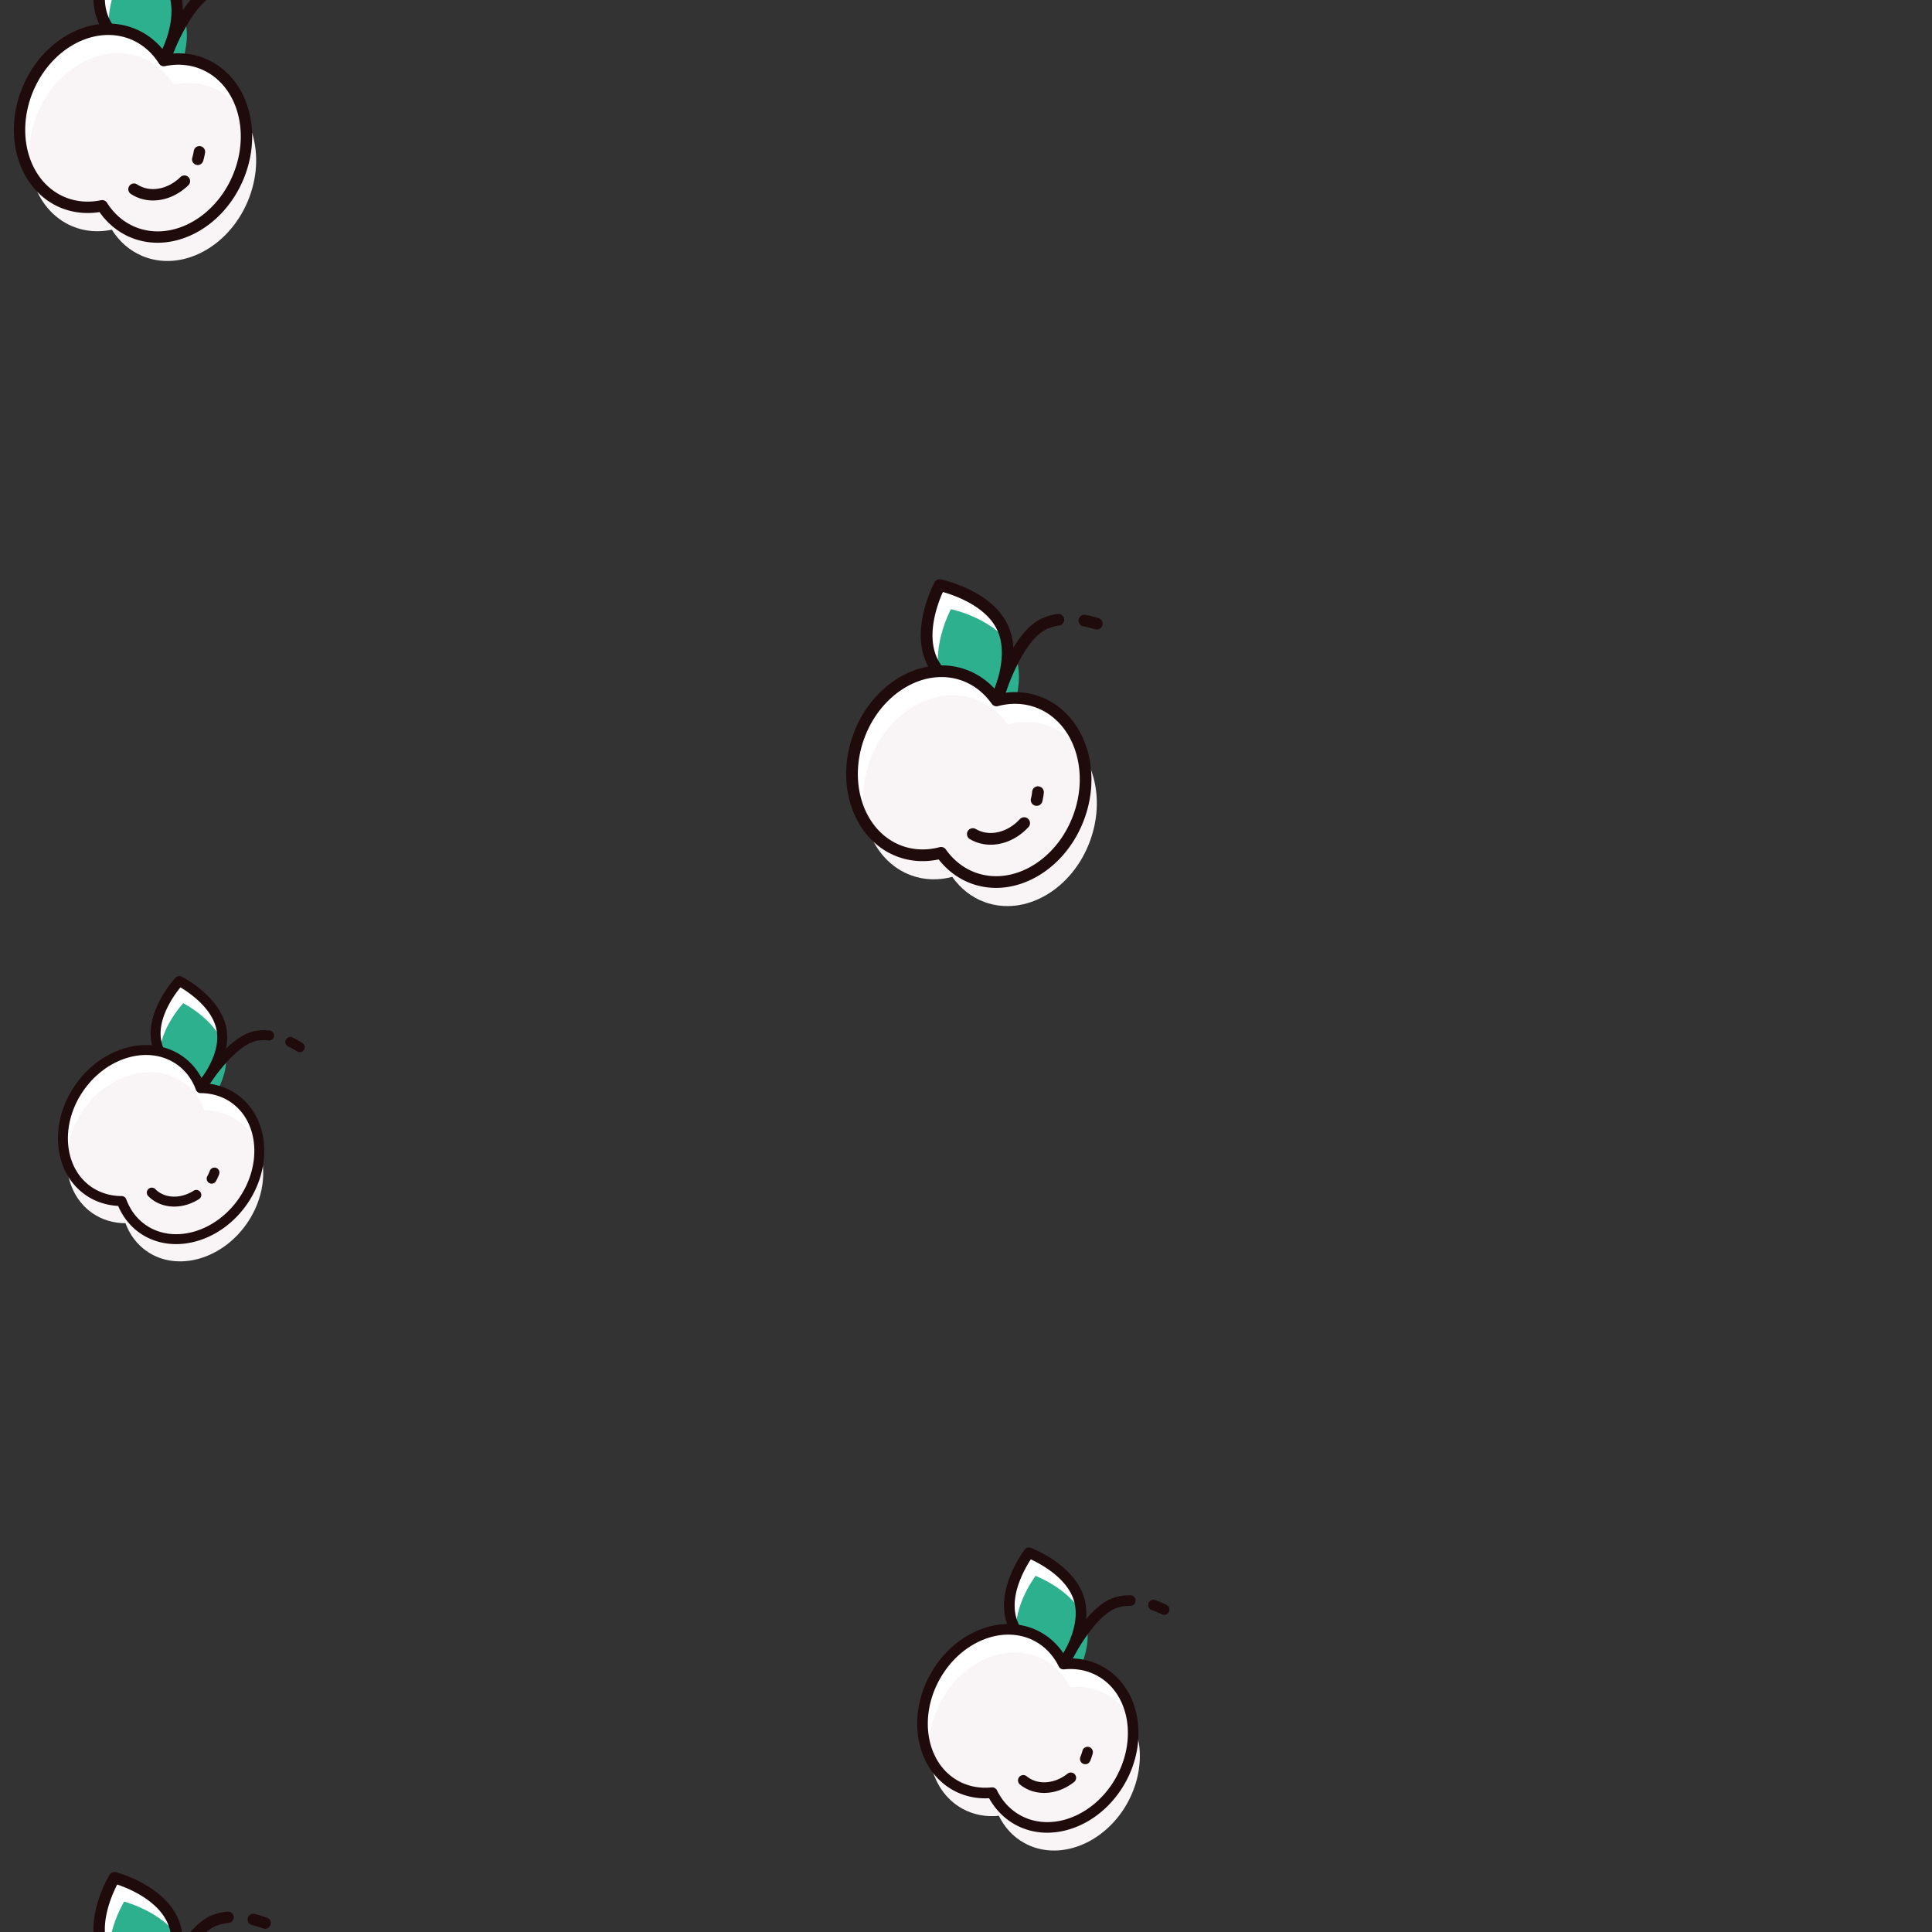 <svg version="1.1"
      xmlns="http://www.w3.org/2000/svg"
      xmlns:xlink="http://www.w3.org/1999/xlink"  id="snapshot-02350" width="250" height="250" viewBox="0 0 250 250"><rect x="0" y="0" width="250" height="250" fill="#333333" stroke="none"/><desc>This image was made on Patterninja.com</desc><defs>
<!-- image 13060 -->
<g id="transformed-13060" data-image="13060" transform="translate(111.153, 75.752) rotate(20, 16.847, 20.248)"><g><svg version="1.1" width="33.693px" height="40.497px" viewBox="0 0 33.693 40.497"><g id="original-13060"><svg xmlns="http://www.w3.org/2000/svg" viewBox="0 0 40 48" xmlns:xlink="http://www.w3.org/1999/xlink" version="1.1" preserveAspectRatio="xMidYMid meet">
  <path fill-rule="evenodd" d="M7.446 15.277c3.902 3.901 11.303 2.826 11.303 2.826s1.076-7.401-2.826-11.303C12.022 2.899 4.621 3.974 4.621 3.974s-1.076 7.402 2.825 11.303" fill="rgba(255, 255, 255, 1)" stroke="none"/>
  <path fill-rule="evenodd" d="M10.327 18.157c3.901 3.902 11.302 2.826 11.302 2.826s1.076-7.401-2.825-11.303C14.902 5.779 7.501 6.855 7.501 6.855s-1.076 7.401 2.826 11.302" fill="rgba(45, 176, 141, 1)" stroke="none"/>
  <path fill-rule="evenodd" d="M5.443 4.797c-.14 1.853-.23 6.974 2.64 9.844 2.877 2.878 7.99 2.781 9.844 2.641.14-1.853.23-6.975-2.64-9.846-2.869-2.868-7.99-2.778-9.844-2.639zm10.971 14.346c-2.657 0-6.864-.489-9.604-3.229C2.637 11.741 3.683 4.166 3.73 3.845a.9.9 0 0 1 .761-.761c.32-.045 7.896-1.094 12.069 3.079 4.173 4.174 3.127 11.748 3.08 12.069a.9.9 0 0 1-.761.761c-.11.016-1.075.15-2.465.15z" fill="rgba(32, 11, 12, 1)" stroke="none"/>
  <path fill-rule="evenodd" d="M27.381 2.387a.9.9 0 0 1-.143-1.789 18.67 18.67 0 0 1 2.036-.211c.528-.017.919.357.944.853a.9.9 0 0 1-.854.944c-.63.031-1.248.096-1.838.192a1.022 1.022 0 0 1-.145.011" fill="rgba(32, 11, 12, 1)" stroke="none"/>
  <path fill-rule="evenodd" d="M19.014 19.846a.9.9 0 0 1-.895-.817c-.044-.472-1.023-11.588 2.962-15.573a8.957 8.957 0 0 1 2.08-1.533.9.9 0 0 1 .855 1.583 7.164 7.164 0 0 0-1.662 1.223c-2.813 2.813-2.717 11.156-2.442 14.134a.9.9 0 0 1-.898.983" fill="rgba(32, 11, 12, 1)" stroke="none"/>
  <path fill-rule="evenodd" d="M12.885 15.685c2.188 0 4.234.714 6 1.942 1.766-1.228 3.812-1.942 6-1.942 6.627 0 12 6.447 12 14.4s-5.373 14.4-12 14.4c-2.188 0-4.234-.714-6-1.942-1.766 1.228-3.812 1.942-6 1.942-6.628 0-12-6.447-12-14.4s5.372-14.4 12-14.4" fill="rgba(255, 255, 255, 1)" stroke="none"/>
  <path fill-rule="evenodd" d="M15.765 18.565c2.188 0 4.234.714 6 1.942 1.766-1.228 3.812-1.942 6-1.942 6.628 0 12 6.447 12 14.4s-5.372 14.4-12 14.4c-2.188 0-4.234-.714-6-1.942-1.766 1.228-3.812 1.942-6 1.942-6.627 0-12-6.447-12-14.4s5.373-14.4 12-14.4" fill="rgba(249, 245, 246, 1)" stroke="none"/>
  <path fill-rule="evenodd" d="M18.885 41.643c.179 0 .359.054.514.161 1.676 1.165 3.573 1.781 5.486 1.781 6.12 0 11.1-6.056 11.1-13.5s-4.98-13.5-11.1-13.5c-1.913 0-3.81.616-5.486 1.781a.9.9 0 0 1-1.028 0c-1.676-1.165-3.573-1.781-5.486-1.781-6.12 0-11.1 6.056-11.1 13.5s4.98 13.5 11.1 13.5c1.913 0 3.81-.616 5.486-1.781a.905.905 0 0 1 .514-.161zm6 3.742c-2.087 0-4.149-.608-6-1.764-1.851 1.156-3.913 1.764-6 1.764-7.113 0-12.9-6.863-12.9-15.3 0-8.437 5.787-15.3 12.9-15.3 2.087 0 4.149.608 6 1.764 1.851-1.156 3.913-1.764 6-1.764 7.113 0 12.9 6.863 12.9 15.3 0 8.437-5.787 15.3-12.9 15.3z" fill="rgba(32, 11, 12, 1)" stroke="none"/>
  <path fill-rule="evenodd" d="M23.438 39.153a6.13 6.13 0 0 1-1.116-.102.9.9 0 0 1 .326-1.771c2.341.433 4.748-1.113 5.845-3.757a.9.9 0 0 1 1.662.69c-1.258 3.034-3.917 4.94-6.717 4.94" fill="rgba(32, 11, 12, 1)" stroke="none"/>
  <path fill-rule="evenodd" d="M29.903 30.792a.9.9 0 0 1-.894-.806 7.337 7.337 0 0 0-.195-1.074.9.9 0 0 1 1.742-.453c.114.44.196.89.243 1.339a.899.899 0 0 1-.896.994" fill="rgba(32, 11, 12, 1)" stroke="none"/>
</svg>
</g></svg></g></g>
<!-- /image 13060 -->

<!-- image 39817 -->
<g id="transformed-39817" data-image="39817" transform="translate(120.727, 201.642) rotate(29, 15.273, 18.358)"><g><svg version="1.1" width="30.547px" height="36.715px" viewBox="0 0 30.547 36.715"><g id="original-39817"><svg xmlns="http://www.w3.org/2000/svg" viewBox="0 0 40 48" xmlns:xlink="http://www.w3.org/1999/xlink" version="1.1" preserveAspectRatio="xMidYMid meet">
  <path fill-rule="evenodd" d="M7.446 15.277c3.902 3.901 11.303 2.826 11.303 2.826s1.076-7.401-2.826-11.303C12.022 2.899 4.621 3.974 4.621 3.974s-1.076 7.402 2.825 11.303" fill="rgba(255, 255, 255, 1)" stroke="none"/>
  <path fill-rule="evenodd" d="M10.327 18.157c3.901 3.902 11.302 2.826 11.302 2.826s1.076-7.401-2.825-11.303C14.902 5.779 7.501 6.855 7.501 6.855s-1.076 7.401 2.826 11.302" fill="rgba(45, 176, 141, 1)" stroke="none"/>
  <path fill-rule="evenodd" d="M5.443 4.797c-.14 1.853-.23 6.974 2.64 9.844 2.877 2.878 7.99 2.781 9.844 2.641.14-1.853.23-6.975-2.64-9.846-2.869-2.868-7.99-2.778-9.844-2.639zm10.971 14.346c-2.657 0-6.864-.489-9.604-3.229C2.637 11.741 3.683 4.166 3.73 3.845a.9.9 0 0 1 .761-.761c.32-.045 7.896-1.094 12.069 3.079 4.173 4.174 3.127 11.748 3.08 12.069a.9.9 0 0 1-.761.761c-.11.016-1.075.15-2.465.15z" fill="rgba(32, 11, 12, 1)" stroke="none"/>
  <path fill-rule="evenodd" d="M27.381 2.387a.9.9 0 0 1-.143-1.789 18.67 18.67 0 0 1 2.036-.211c.528-.017.919.357.944.853a.9.9 0 0 1-.854.944c-.63.031-1.248.096-1.838.192a1.022 1.022 0 0 1-.145.011" fill="rgba(32, 11, 12, 1)" stroke="none"/>
  <path fill-rule="evenodd" d="M19.014 19.846a.9.9 0 0 1-.895-.817c-.044-.472-1.023-11.588 2.962-15.573a8.957 8.957 0 0 1 2.08-1.533.9.9 0 0 1 .855 1.583 7.164 7.164 0 0 0-1.662 1.223c-2.813 2.813-2.717 11.156-2.442 14.134a.9.9 0 0 1-.898.983" fill="rgba(32, 11, 12, 1)" stroke="none"/>
  <path fill-rule="evenodd" d="M12.885 15.685c2.188 0 4.234.714 6 1.942 1.766-1.228 3.812-1.942 6-1.942 6.627 0 12 6.447 12 14.4s-5.373 14.4-12 14.4c-2.188 0-4.234-.714-6-1.942-1.766 1.228-3.812 1.942-6 1.942-6.628 0-12-6.447-12-14.4s5.372-14.4 12-14.4" fill="rgba(255, 255, 255, 1)" stroke="none"/>
  <path fill-rule="evenodd" d="M15.765 18.565c2.188 0 4.234.714 6 1.942 1.766-1.228 3.812-1.942 6-1.942 6.628 0 12 6.447 12 14.4s-5.372 14.4-12 14.4c-2.188 0-4.234-.714-6-1.942-1.766 1.228-3.812 1.942-6 1.942-6.627 0-12-6.447-12-14.4s5.373-14.4 12-14.4" fill="rgba(249, 245, 246, 1)" stroke="none"/>
  <path fill-rule="evenodd" d="M18.885 41.643c.179 0 .359.054.514.161 1.676 1.165 3.573 1.781 5.486 1.781 6.12 0 11.1-6.056 11.1-13.5s-4.98-13.5-11.1-13.5c-1.913 0-3.81.616-5.486 1.781a.9.9 0 0 1-1.028 0c-1.676-1.165-3.573-1.781-5.486-1.781-6.12 0-11.1 6.056-11.1 13.5s4.98 13.5 11.1 13.5c1.913 0 3.81-.616 5.486-1.781a.905.905 0 0 1 .514-.161zm6 3.742c-2.087 0-4.149-.608-6-1.764-1.851 1.156-3.913 1.764-6 1.764-7.113 0-12.9-6.863-12.9-15.3 0-8.437 5.787-15.3 12.9-15.3 2.087 0 4.149.608 6 1.764 1.851-1.156 3.913-1.764 6-1.764 7.113 0 12.9 6.863 12.9 15.3 0 8.437-5.787 15.3-12.9 15.3z" fill="rgba(32, 11, 12, 1)" stroke="none"/>
  <path fill-rule="evenodd" d="M23.438 39.153a6.13 6.13 0 0 1-1.116-.102.9.9 0 0 1 .326-1.771c2.341.433 4.748-1.113 5.845-3.757a.9.9 0 0 1 1.662.69c-1.258 3.034-3.917 4.94-6.717 4.94" fill="rgba(32, 11, 12, 1)" stroke="none"/>
  <path fill-rule="evenodd" d="M29.903 30.792a.9.9 0 0 1-.894-.806 7.337 7.337 0 0 0-.195-1.074.9.9 0 0 1 1.742-.453c.114.44.196.89.243 1.339a.899.899 0 0 1-.896.994" fill="rgba(32, 11, 12, 1)" stroke="none"/>
</svg>
</g></svg></g></g>
<!-- /image 39817 -->

<!-- image 14706 -->
<g id="transformed-14706" data-image="14706" transform="translate(3.612, -6.698) rotate(23, 16.388, 19.698)"><g><svg version="1.1" width="32.777px" height="39.395px" viewBox="0 0 32.777 39.395"><g id="original-14706"><svg xmlns="http://www.w3.org/2000/svg" viewBox="0 0 40 48" xmlns:xlink="http://www.w3.org/1999/xlink" version="1.1" preserveAspectRatio="xMidYMid meet">
  <path fill-rule="evenodd" d="M7.446 15.277c3.902 3.901 11.303 2.826 11.303 2.826s1.076-7.401-2.826-11.303C12.022 2.899 4.621 3.974 4.621 3.974s-1.076 7.402 2.825 11.303" fill="rgba(255, 255, 255, 1)" stroke="none"/>
  <path fill-rule="evenodd" d="M10.327 18.157c3.901 3.902 11.302 2.826 11.302 2.826s1.076-7.401-2.825-11.303C14.902 5.779 7.501 6.855 7.501 6.855s-1.076 7.401 2.826 11.302" fill="rgba(45, 176, 141, 1)" stroke="none"/>
  <path fill-rule="evenodd" d="M5.443 4.797c-.14 1.853-.23 6.974 2.64 9.844 2.877 2.878 7.99 2.781 9.844 2.641.14-1.853.23-6.975-2.64-9.846-2.869-2.868-7.99-2.778-9.844-2.639zm10.971 14.346c-2.657 0-6.864-.489-9.604-3.229C2.637 11.741 3.683 4.166 3.73 3.845a.9.9 0 0 1 .761-.761c.32-.045 7.896-1.094 12.069 3.079 4.173 4.174 3.127 11.748 3.08 12.069a.9.9 0 0 1-.761.761c-.11.016-1.075.15-2.465.15z" fill="rgba(32, 11, 12, 1)" stroke="none"/>
  <path fill-rule="evenodd" d="M27.381 2.387a.9.9 0 0 1-.143-1.789 18.67 18.67 0 0 1 2.036-.211c.528-.017.919.357.944.853a.9.9 0 0 1-.854.944c-.63.031-1.248.096-1.838.192a1.022 1.022 0 0 1-.145.011" fill="rgba(32, 11, 12, 1)" stroke="none"/>
  <path fill-rule="evenodd" d="M19.014 19.846a.9.9 0 0 1-.895-.817c-.044-.472-1.023-11.588 2.962-15.573a8.957 8.957 0 0 1 2.08-1.533.9.9 0 0 1 .855 1.583 7.164 7.164 0 0 0-1.662 1.223c-2.813 2.813-2.717 11.156-2.442 14.134a.9.9 0 0 1-.898.983" fill="rgba(32, 11, 12, 1)" stroke="none"/>
  <path fill-rule="evenodd" d="M12.885 15.685c2.188 0 4.234.714 6 1.942 1.766-1.228 3.812-1.942 6-1.942 6.627 0 12 6.447 12 14.4s-5.373 14.4-12 14.4c-2.188 0-4.234-.714-6-1.942-1.766 1.228-3.812 1.942-6 1.942-6.628 0-12-6.447-12-14.4s5.372-14.4 12-14.4" fill="rgba(255, 255, 255, 1)" stroke="none"/>
  <path fill-rule="evenodd" d="M15.765 18.565c2.188 0 4.234.714 6 1.942 1.766-1.228 3.812-1.942 6-1.942 6.628 0 12 6.447 12 14.4s-5.372 14.4-12 14.4c-2.188 0-4.234-.714-6-1.942-1.766 1.228-3.812 1.942-6 1.942-6.627 0-12-6.447-12-14.4s5.373-14.4 12-14.4" fill="rgba(249, 245, 246, 1)" stroke="none"/>
  <path fill-rule="evenodd" d="M18.885 41.643c.179 0 .359.054.514.161 1.676 1.165 3.573 1.781 5.486 1.781 6.12 0 11.1-6.056 11.1-13.5s-4.98-13.5-11.1-13.5c-1.913 0-3.81.616-5.486 1.781a.9.9 0 0 1-1.028 0c-1.676-1.165-3.573-1.781-5.486-1.781-6.12 0-11.1 6.056-11.1 13.5s4.98 13.5 11.1 13.5c1.913 0 3.81-.616 5.486-1.781a.905.905 0 0 1 .514-.161zm6 3.742c-2.087 0-4.149-.608-6-1.764-1.851 1.156-3.913 1.764-6 1.764-7.113 0-12.9-6.863-12.9-15.3 0-8.437 5.787-15.3 12.9-15.3 2.087 0 4.149.608 6 1.764 1.851-1.156 3.913-1.764 6-1.764 7.113 0 12.9 6.863 12.9 15.3 0 8.437-5.787 15.3-12.9 15.3z" fill="rgba(32, 11, 12, 1)" stroke="none"/>
  <path fill-rule="evenodd" d="M23.438 39.153a6.13 6.13 0 0 1-1.116-.102.9.9 0 0 1 .326-1.771c2.341.433 4.748-1.113 5.845-3.757a.9.9 0 0 1 1.662.69c-1.258 3.034-3.917 4.94-6.717 4.94" fill="rgba(32, 11, 12, 1)" stroke="none"/>
  <path fill-rule="evenodd" d="M29.903 30.792a.9.9 0 0 1-.894-.806 7.337 7.337 0 0 0-.195-1.074.9.9 0 0 1 1.742-.453c.114.44.196.89.243 1.339a.899.899 0 0 1-.896.994" fill="rgba(32, 11, 12, 1)" stroke="none"/>
</svg>
</g></svg></g></g>
<!-- /image 14706 -->

<!-- image 65287 -->
<g id="transformed-65287" data-image="65287" transform="translate(9.686, 127.795) rotate(35, 14.314, 17.205)"><g><svg version="1.1" width="28.629px" height="34.409px" viewBox="0 0 28.629 34.409"><g id="original-65287"><svg xmlns="http://www.w3.org/2000/svg" viewBox="0 0 40 48" xmlns:xlink="http://www.w3.org/1999/xlink" version="1.1" preserveAspectRatio="xMidYMid meet">
  <path fill-rule="evenodd" d="M7.446 15.277c3.902 3.901 11.303 2.826 11.303 2.826s1.076-7.401-2.826-11.303C12.022 2.899 4.621 3.974 4.621 3.974s-1.076 7.402 2.825 11.303" fill="rgba(255, 255, 255, 1)" stroke="none"/>
  <path fill-rule="evenodd" d="M10.327 18.157c3.901 3.902 11.302 2.826 11.302 2.826s1.076-7.401-2.825-11.303C14.902 5.779 7.501 6.855 7.501 6.855s-1.076 7.401 2.826 11.302" fill="rgba(45, 176, 141, 1)" stroke="none"/>
  <path fill-rule="evenodd" d="M5.443 4.797c-.14 1.853-.23 6.974 2.64 9.844 2.877 2.878 7.99 2.781 9.844 2.641.14-1.853.23-6.975-2.64-9.846-2.869-2.868-7.99-2.778-9.844-2.639zm10.971 14.346c-2.657 0-6.864-.489-9.604-3.229C2.637 11.741 3.683 4.166 3.73 3.845a.9.9 0 0 1 .761-.761c.32-.045 7.896-1.094 12.069 3.079 4.173 4.174 3.127 11.748 3.08 12.069a.9.9 0 0 1-.761.761c-.11.016-1.075.15-2.465.15z" fill="rgba(32, 11, 12, 1)" stroke="none"/>
  <path fill-rule="evenodd" d="M27.381 2.387a.9.9 0 0 1-.143-1.789 18.67 18.67 0 0 1 2.036-.211c.528-.017.919.357.944.853a.9.9 0 0 1-.854.944c-.63.031-1.248.096-1.838.192a1.022 1.022 0 0 1-.145.011" fill="rgba(32, 11, 12, 1)" stroke="none"/>
  <path fill-rule="evenodd" d="M19.014 19.846a.9.9 0 0 1-.895-.817c-.044-.472-1.023-11.588 2.962-15.573a8.957 8.957 0 0 1 2.08-1.533.9.9 0 0 1 .855 1.583 7.164 7.164 0 0 0-1.662 1.223c-2.813 2.813-2.717 11.156-2.442 14.134a.9.9 0 0 1-.898.983" fill="rgba(32, 11, 12, 1)" stroke="none"/>
  <path fill-rule="evenodd" d="M12.885 15.685c2.188 0 4.234.714 6 1.942 1.766-1.228 3.812-1.942 6-1.942 6.627 0 12 6.447 12 14.4s-5.373 14.4-12 14.4c-2.188 0-4.234-.714-6-1.942-1.766 1.228-3.812 1.942-6 1.942-6.628 0-12-6.447-12-14.4s5.372-14.4 12-14.4" fill="rgba(255, 255, 255, 1)" stroke="none"/>
  <path fill-rule="evenodd" d="M15.765 18.565c2.188 0 4.234.714 6 1.942 1.766-1.228 3.812-1.942 6-1.942 6.628 0 12 6.447 12 14.4s-5.372 14.4-12 14.4c-2.188 0-4.234-.714-6-1.942-1.766 1.228-3.812 1.942-6 1.942-6.627 0-12-6.447-12-14.4s5.373-14.4 12-14.4" fill="rgba(249, 245, 246, 1)" stroke="none"/>
  <path fill-rule="evenodd" d="M18.885 41.643c.179 0 .359.054.514.161 1.676 1.165 3.573 1.781 5.486 1.781 6.12 0 11.1-6.056 11.1-13.5s-4.98-13.5-11.1-13.5c-1.913 0-3.81.616-5.486 1.781a.9.9 0 0 1-1.028 0c-1.676-1.165-3.573-1.781-5.486-1.781-6.12 0-11.1 6.056-11.1 13.5s4.98 13.5 11.1 13.5c1.913 0 3.81-.616 5.486-1.781a.905.905 0 0 1 .514-.161zm6 3.742c-2.087 0-4.149-.608-6-1.764-1.851 1.156-3.913 1.764-6 1.764-7.113 0-12.9-6.863-12.9-15.3 0-8.437 5.787-15.3 12.9-15.3 2.087 0 4.149.608 6 1.764 1.851-1.156 3.913-1.764 6-1.764 7.113 0 12.9 6.863 12.9 15.3 0 8.437-5.787 15.3-12.9 15.3z" fill="rgba(32, 11, 12, 1)" stroke="none"/>
  <path fill-rule="evenodd" d="M23.438 39.153a6.13 6.13 0 0 1-1.116-.102.9.9 0 0 1 .326-1.771c2.341.433 4.748-1.113 5.845-3.757a.9.9 0 0 1 1.662.69c-1.258 3.034-3.917 4.94-6.717 4.94" fill="rgba(32, 11, 12, 1)" stroke="none"/>
  <path fill-rule="evenodd" d="M29.903 30.792a.9.9 0 0 1-.894-.806 7.337 7.337 0 0 0-.195-1.074.9.9 0 0 1 1.742-.453c.114.44.196.89.243 1.339a.899.899 0 0 1-.896.994" fill="rgba(32, 11, 12, 1)" stroke="none"/>
</svg>
</g></svg></g></g>
<!-- /image 65287 -->
</defs><rect x="0" y="0" width="250" height="250" fill="rgba(255, 255, 255, 0)"></rect><use xlink:href="#transformed-13060" transform="translate(-250, -250)"></use><use xlink:href="#transformed-13060" transform="translate(0, -250)"></use><use xlink:href="#transformed-13060" transform="translate(250, -250)"></use><use xlink:href="#transformed-13060" transform="translate(-250, 0)"></use><use xlink:href="#transformed-13060" transform="translate(0, 0)"></use><use xlink:href="#transformed-13060" transform="translate(250, 0)"></use><use xlink:href="#transformed-13060" transform="translate(-250, 250)"></use><use xlink:href="#transformed-13060" transform="translate(0, 250)"></use><use xlink:href="#transformed-13060" transform="translate(250, 250)"></use><use xlink:href="#transformed-39817" transform="translate(-250, -250)"></use><use xlink:href="#transformed-39817" transform="translate(0, -250)"></use><use xlink:href="#transformed-39817" transform="translate(250, -250)"></use><use xlink:href="#transformed-39817" transform="translate(-250, 0)"></use><use xlink:href="#transformed-39817" transform="translate(0, 0)"></use><use xlink:href="#transformed-39817" transform="translate(250, 0)"></use><use xlink:href="#transformed-39817" transform="translate(-250, 250)"></use><use xlink:href="#transformed-39817" transform="translate(0, 250)"></use><use xlink:href="#transformed-39817" transform="translate(250, 250)"></use><use xlink:href="#transformed-14706" transform="translate(-250, -250)"></use><use xlink:href="#transformed-14706" transform="translate(0, -250)"></use><use xlink:href="#transformed-14706" transform="translate(250, -250)"></use><use xlink:href="#transformed-14706" transform="translate(-250, 0)"></use><use xlink:href="#transformed-14706" transform="translate(0, 0)"></use><use xlink:href="#transformed-14706" transform="translate(250, 0)"></use><use xlink:href="#transformed-14706" transform="translate(-250, 250)"></use><use xlink:href="#transformed-14706" transform="translate(0, 250)"></use><use xlink:href="#transformed-14706" transform="translate(250, 250)"></use><use xlink:href="#transformed-65287" transform="translate(-250, -250)"></use><use xlink:href="#transformed-65287" transform="translate(0, -250)"></use><use xlink:href="#transformed-65287" transform="translate(250, -250)"></use><use xlink:href="#transformed-65287" transform="translate(-250, 0)"></use><use xlink:href="#transformed-65287" transform="translate(0, 0)"></use><use xlink:href="#transformed-65287" transform="translate(250, 0)"></use><use xlink:href="#transformed-65287" transform="translate(-250, 250)"></use><use xlink:href="#transformed-65287" transform="translate(0, 250)"></use><use xlink:href="#transformed-65287" transform="translate(250, 250)"></use></svg>